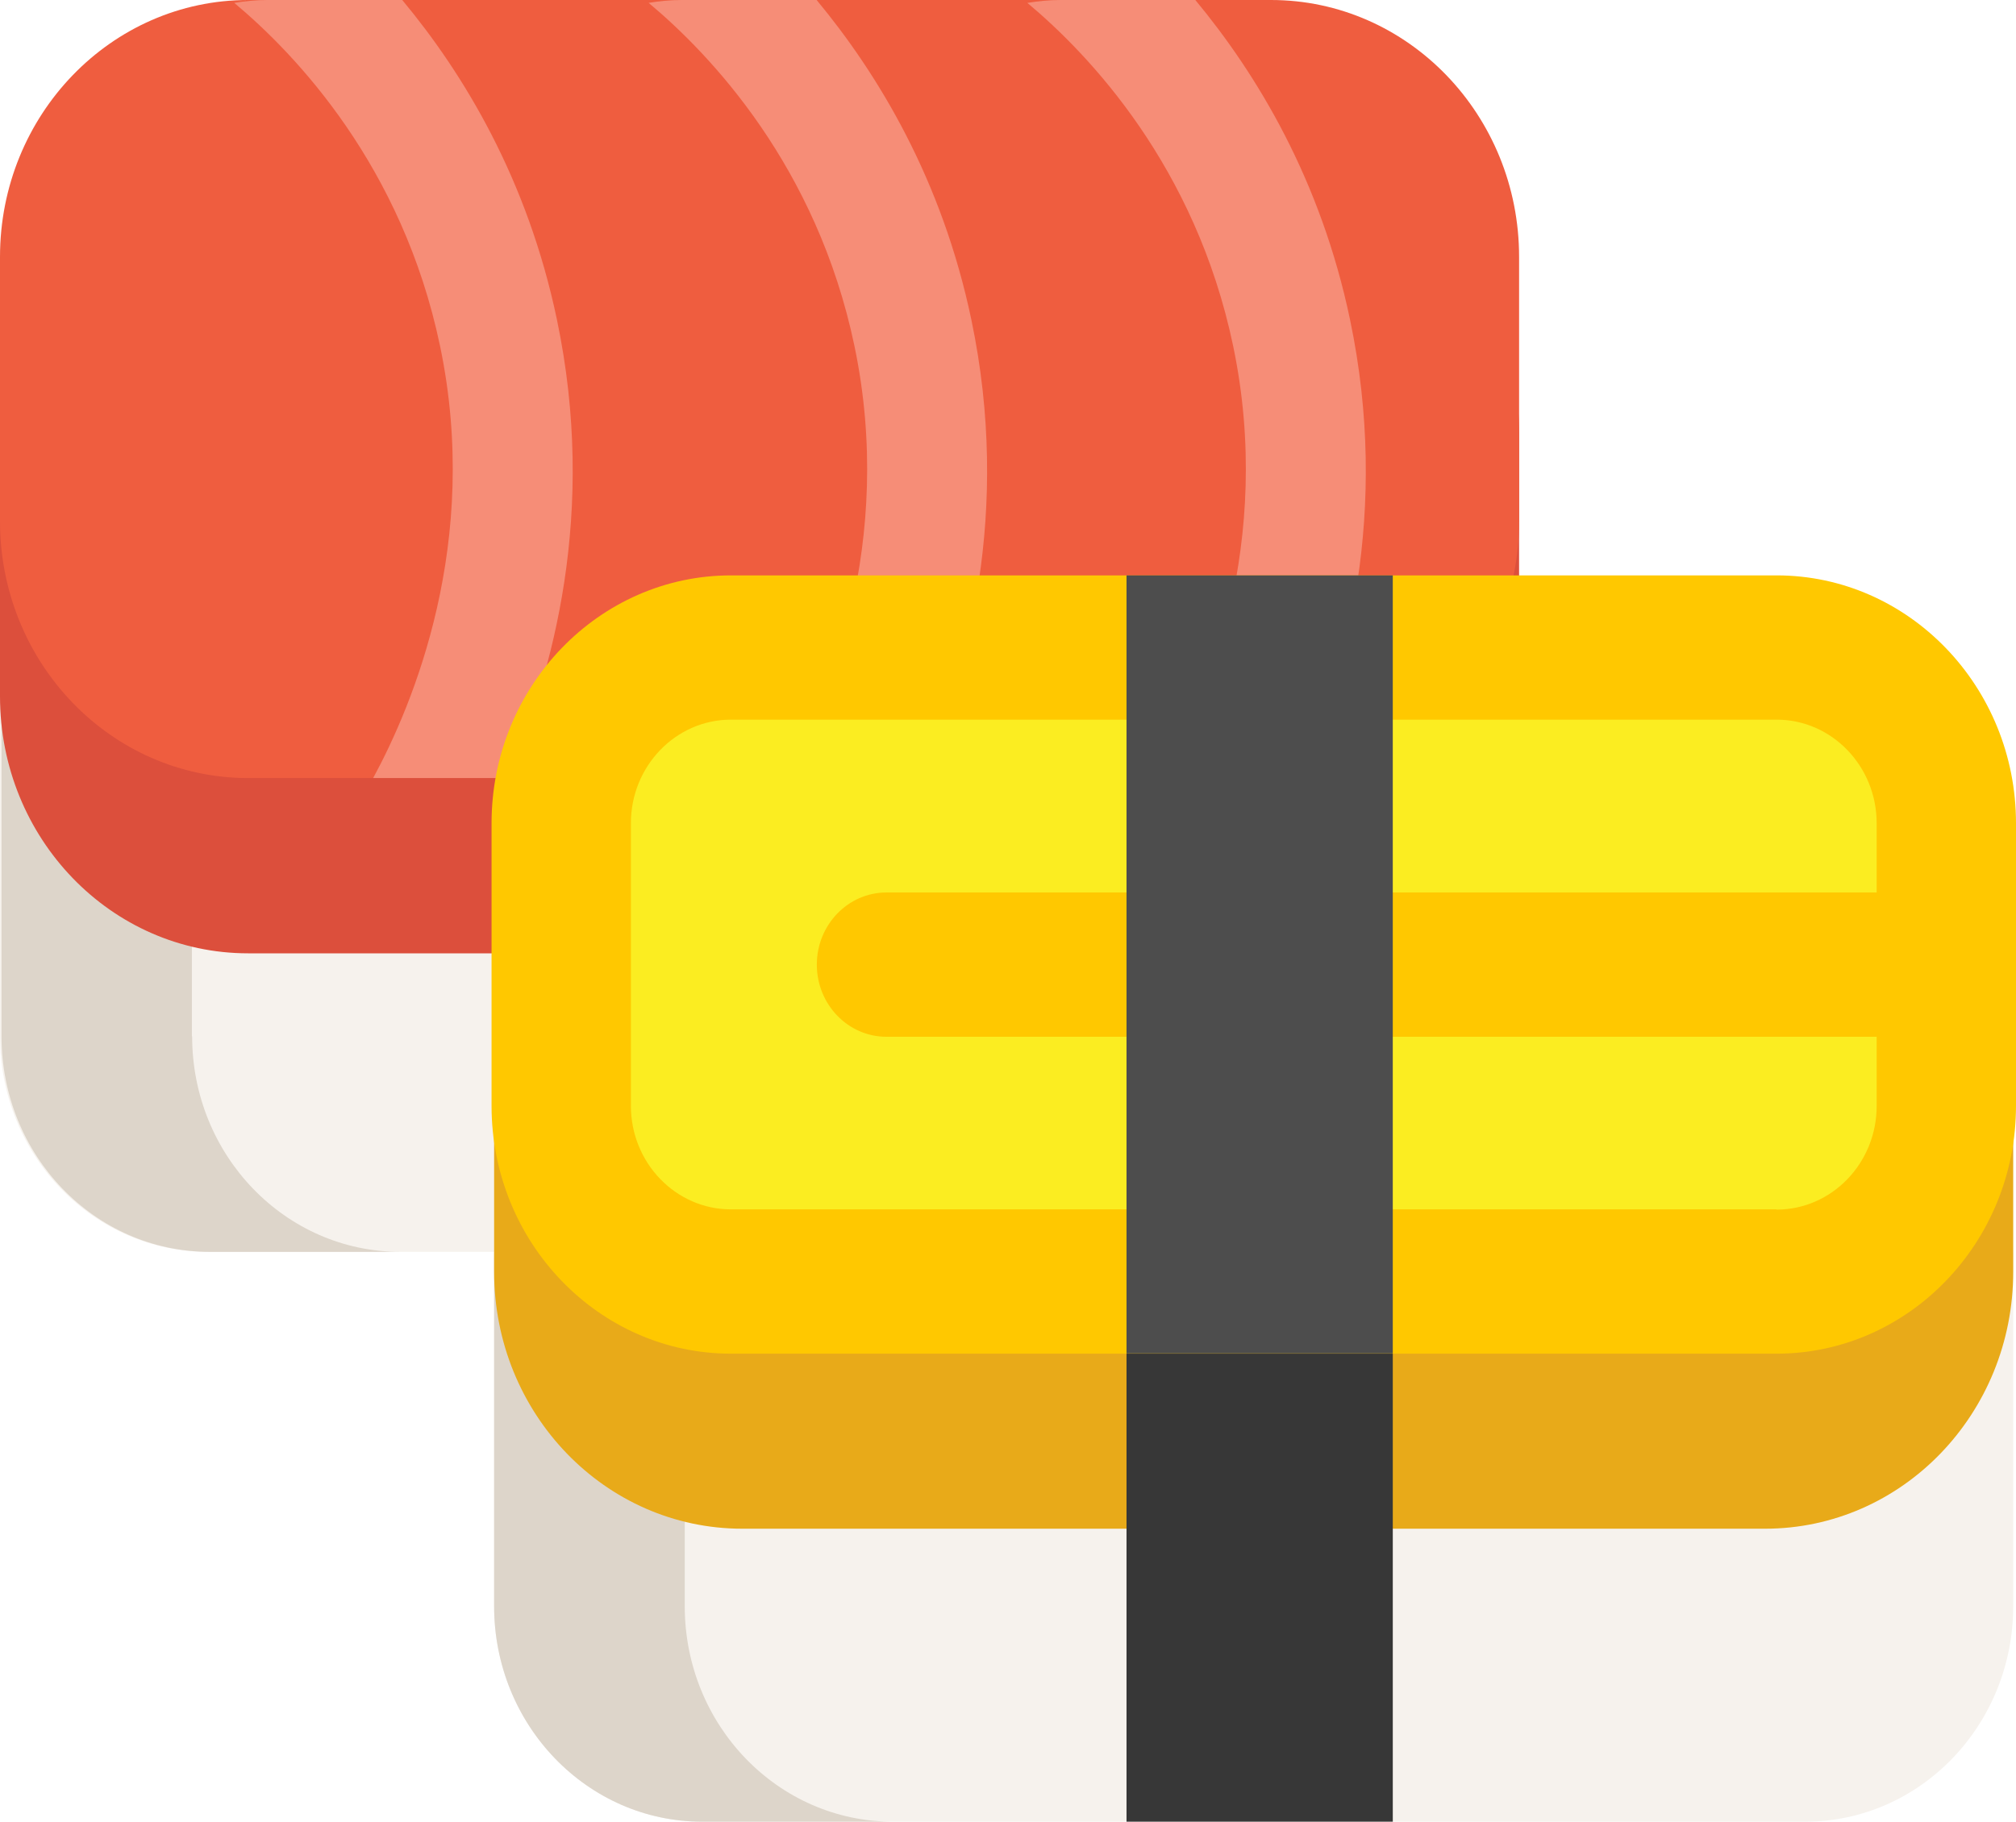 <svg width="52" height="47" viewBox="0 0 52 47" fill="none" xmlns="http://www.w3.org/2000/svg">
<g clip-path="url(#clip0_468_1168)">
<path d="M33.814 12.224H5.369C2.404 12.224 0 14.714 0 17.785V26.737C0 29.808 2.404 32.298 5.369 32.298H33.814C36.779 32.298 39.183 29.808 39.183 26.737V17.785C39.183 14.714 36.779 12.224 33.814 12.224Z" fill="#F6F2ED"/>
<path d="M4.95 26.737V17.785C4.95 14.713 7.354 12.224 10.319 12.224H5.402C2.442 12.224 0.039 14.713 0.039 17.785V26.737C0.039 29.809 2.442 32.298 5.408 32.298H10.325C7.359 32.298 4.956 29.809 4.956 26.737H4.95Z" fill="#DDD5CA"/>
<path d="M32.783 4.522H6.4C2.865 4.522 0 7.49 0 11.15V17.968C0 21.628 2.865 24.596 6.4 24.596H32.783C36.318 24.596 39.183 21.628 39.183 17.968V11.15C39.183 7.49 36.318 4.522 32.783 4.522Z" fill="#DC4F3C"/>
<path d="M32.783 0H6.4C2.865 0 0 2.968 0 6.629V13.446C0 17.107 2.865 20.074 6.4 20.074H32.783C36.318 20.074 39.183 17.107 39.183 13.446V6.629C39.183 2.968 36.318 0 32.783 0Z" fill="#EF5D3F"/>
<path d="M6.042 0.074C7.64 1.41 10.38 4.288 11.35 8.924C12.409 13.988 10.656 18.173 9.625 20.074H13.081C14.267 17.368 15.402 13.194 14.366 8.25C13.611 4.636 11.968 1.913 10.375 0H6.896C6.604 0 6.323 0.029 6.042 0.074Z" fill="#F68D77"/>
<path d="M16.731 0.074C18.329 1.41 21.069 4.288 22.039 8.924C23.098 13.988 21.345 18.173 20.314 20.074H23.77C24.956 17.368 26.091 13.194 25.055 8.25C24.299 4.636 22.651 1.913 21.064 0H17.585C17.288 0 17.006 0.029 16.731 0.074Z" fill="#F68D77"/>
<path d="M26.499 0.074C28.097 1.41 30.837 4.288 31.807 8.924C32.866 13.988 31.113 18.173 30.082 20.074H33.538C34.724 17.368 35.859 13.194 34.823 8.25C34.068 4.636 32.419 1.913 30.832 0H27.353C27.061 0 26.78 0.029 26.504 0.074H26.499Z" fill="#F68D77"/>
<path d="M46.559 26.926H18.114C15.149 26.926 12.745 29.415 12.745 32.487V41.439C12.745 44.51 15.149 47 18.114 47H46.559C49.525 47 51.928 44.51 51.928 41.439V32.487C51.928 29.415 49.525 26.926 46.559 26.926Z" fill="#F6F2ED"/>
<path d="M17.662 41.439V32.487C17.662 29.415 20.066 26.926 23.032 26.926H18.114C15.149 26.926 12.745 29.415 12.745 32.487V41.439C12.745 44.511 15.149 47 18.114 47H23.032C20.066 47 17.662 44.511 17.662 41.439Z" fill="#DDD5CA"/>
<path d="M45.528 19.366H19.145C15.611 19.366 12.745 22.334 12.745 25.995V32.812C12.745 36.473 15.611 39.441 19.145 39.441H45.528C49.063 39.441 51.928 36.473 51.928 32.812V25.995C51.928 22.334 49.063 19.366 45.528 19.366Z" fill="#E8AA19"/>
<path d="M45.821 16.706H18.853C16.436 16.706 14.476 18.735 14.476 21.239V28.53C14.476 31.034 16.436 33.063 18.853 33.063H45.821C48.238 33.063 50.197 31.034 50.197 28.53V21.239C50.197 18.735 48.238 16.706 45.821 16.706Z" fill="#FBED21"/>
<path d="M45.821 14.845H18.853C15.452 14.845 12.679 17.711 12.679 21.239V28.53C12.679 32.053 15.446 34.925 18.853 34.925H45.826C49.227 34.925 52 32.058 52 28.53V21.239C52 17.716 49.233 14.845 45.826 14.845H45.821ZM45.821 31.202H18.853C17.431 31.202 16.273 30.003 16.273 28.53V21.239C16.273 19.766 17.431 18.567 18.853 18.567H45.826C47.248 18.567 48.406 19.766 48.406 21.239V23.026H22.866C21.874 23.026 21.069 23.86 21.069 24.887C21.069 25.915 21.874 26.749 22.866 26.749H48.406V28.536C48.406 30.009 47.248 31.208 45.826 31.208L45.821 31.202Z" fill="#FFC800"/>
<path d="M35.925 14.845H29.057V34.919H35.925V14.845Z" fill="#4D4D4D"/>
<path d="M35.925 34.925H29.057V47H35.925V34.925Z" fill="#373737"/>
</g>
<defs>
<clipPath id="clip0_468_1168">
<rect width="52" height="47" fill="white"/>
</clipPath>
</defs>
</svg>
